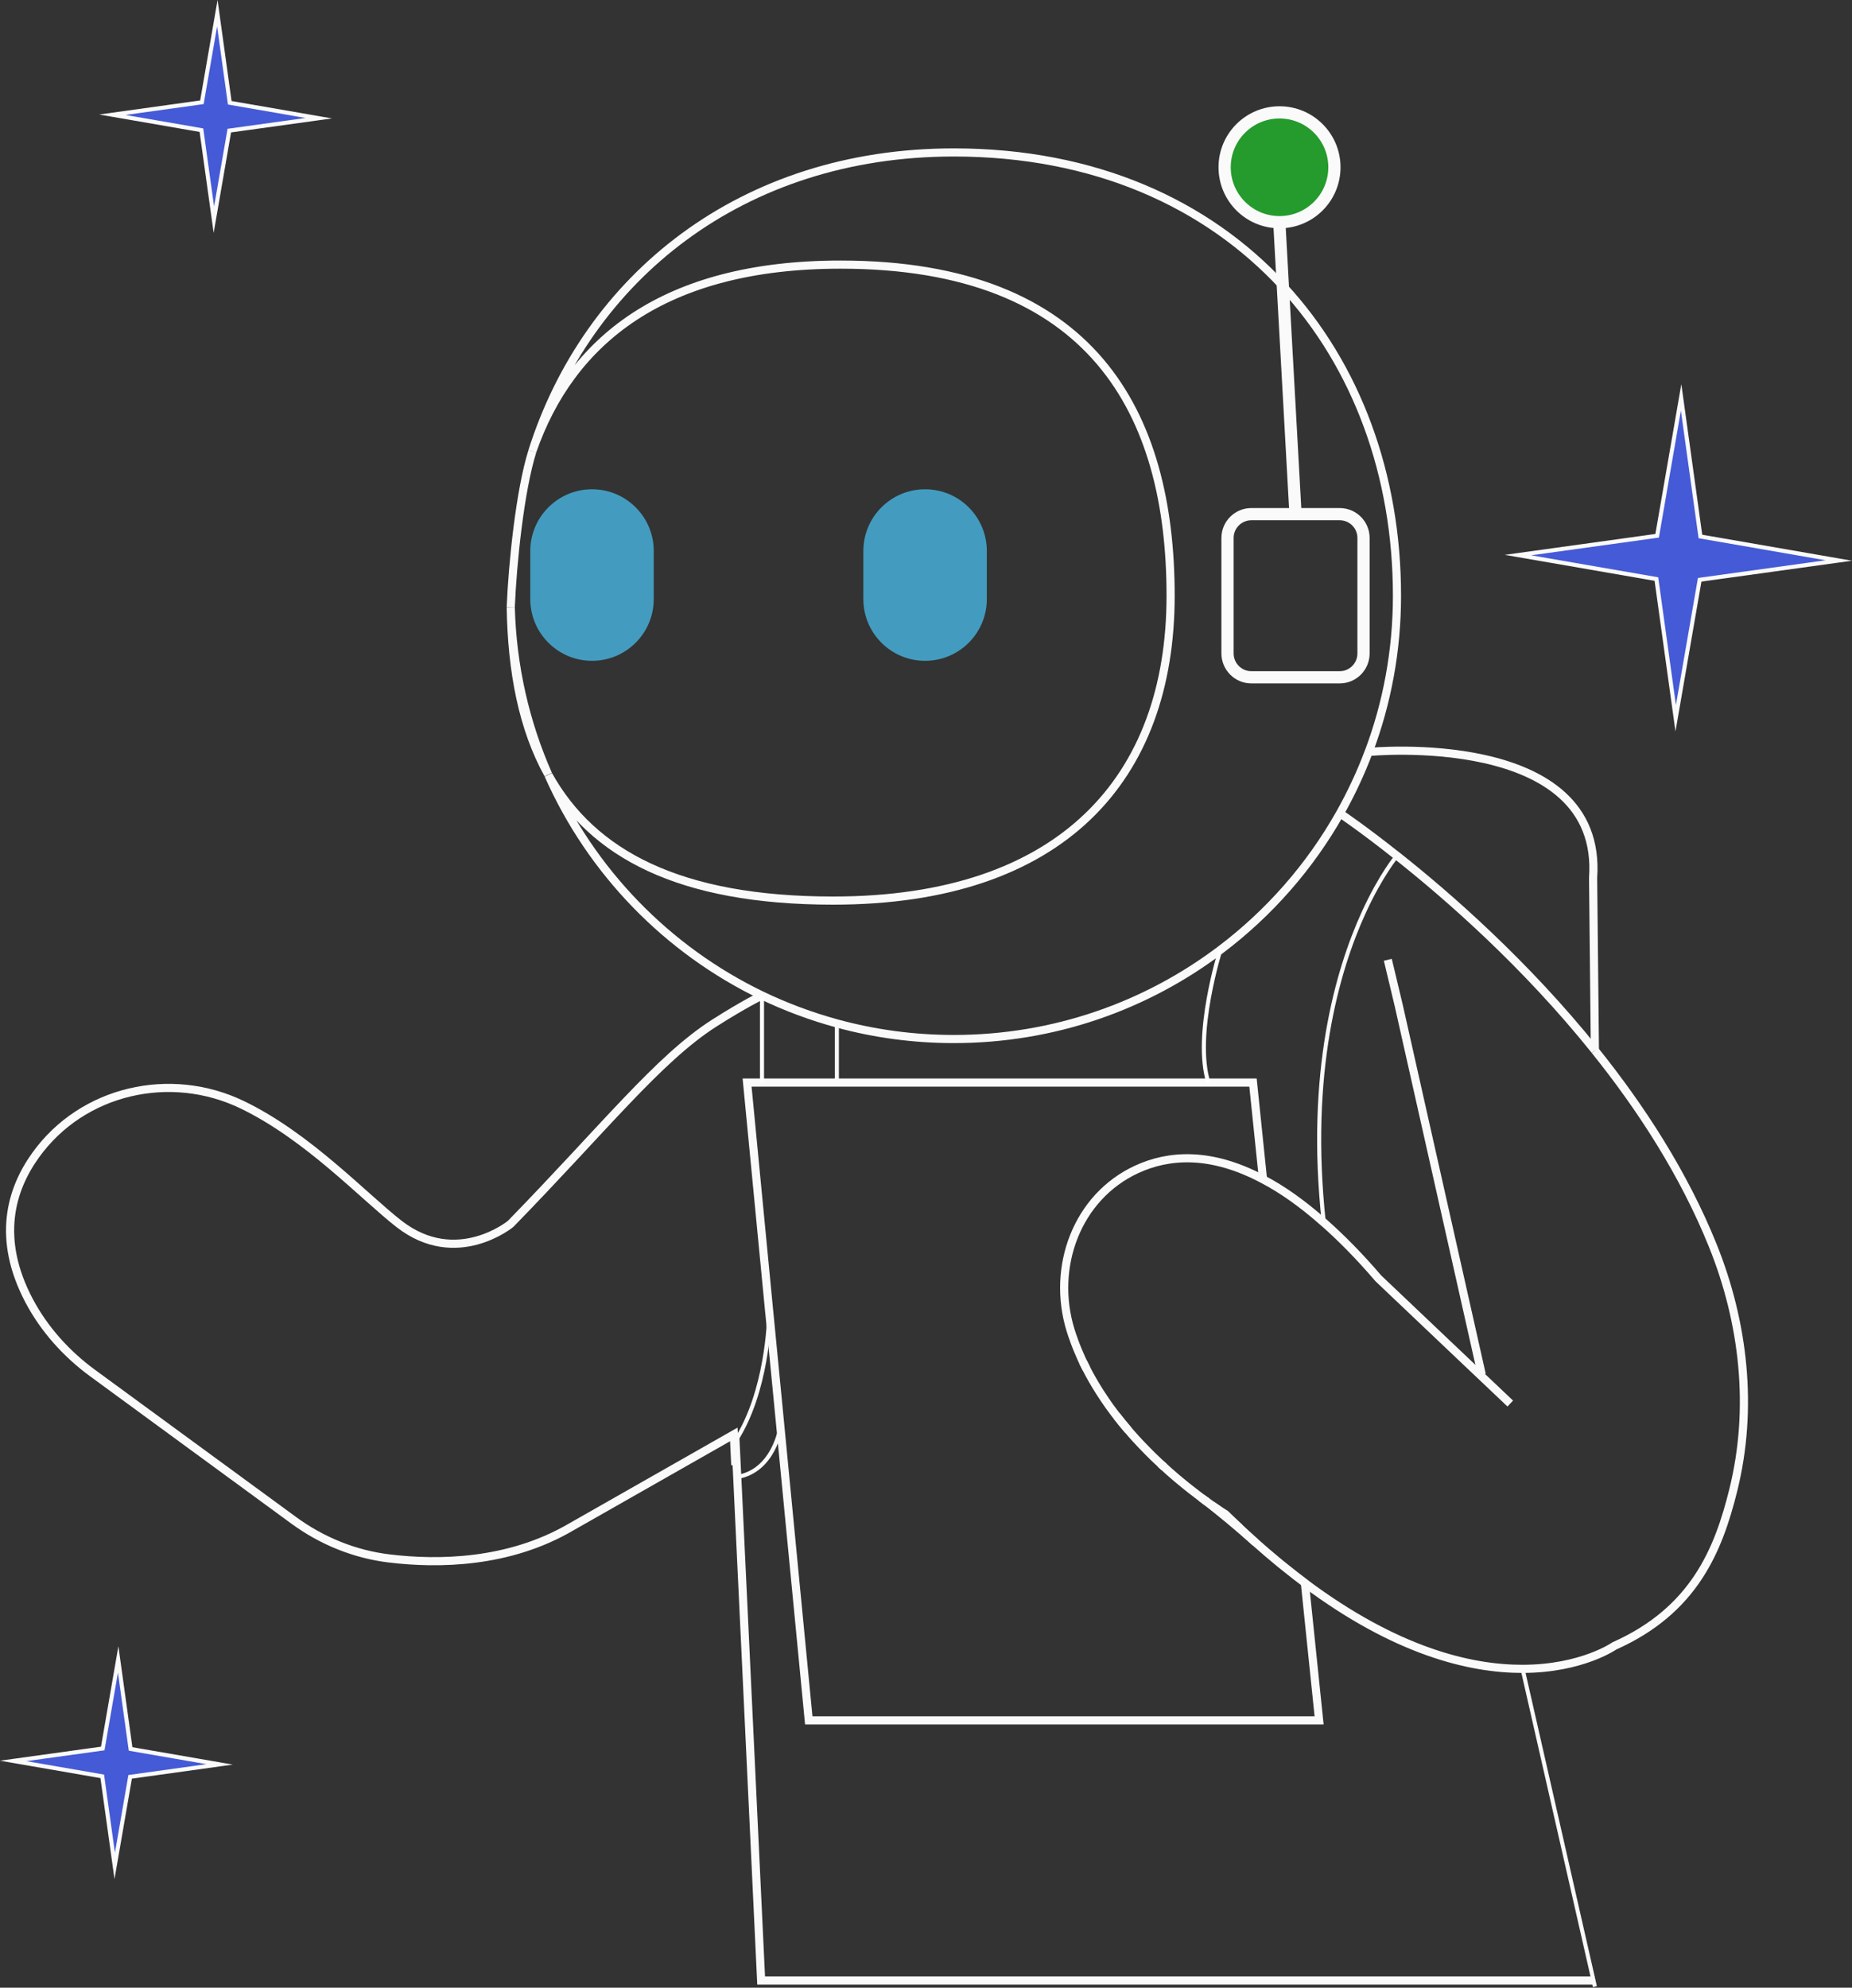 <?xml version="1.0" encoding="UTF-8"?>
<svg id="Layer_1" xmlns="http://www.w3.org/2000/svg" viewBox="0 0 454.96 488.19">
  <rect x="0" y="0" width="454.96" height="488.19" fill="#333333" stroke="none"/>
  <g>
    <g>
      <path d="M314.33,27.6c7.45,0,13.48,6.03,13.48,13.48s-6.03,13.49-13.48,13.49-13.49-6.03-13.49-13.49,6.05-13.48,13.49-13.48Z" style="fill: #249b2c;"/>
      <path d="M242.42,135.33v11.8c0,8.38-6.79,15.17-15.17,15.17s-15.16-6.79-15.16-15.17v-11.8c0-8.37,6.79-15.16,15.16-15.16,4.19,0,7.99,1.69,10.73,4.44s4.44,6.54,4.44,10.72Z" style="fill: #439cbf;"/>
      <path d="M160.6,135.33v11.8c0,8.38-6.79,15.17-15.16,15.17s-15.17-6.79-15.17-15.17v-11.8c0-8.37,6.79-15.16,15.17-15.16,4.19,0,7.97,1.69,10.72,4.44s4.44,6.54,4.44,10.72Z" style="fill: #439cbf;"/>
    </g>
    <g>
      <path d="M296.47,368.82c-.16-.12-.35-.25-.53-.38" style="fill: none; stroke: #fafafa; stroke-miterlimit: 10; stroke-width: 2px;"/>
      <path d="M304.64,375.37c-1.18-1.12-2.38-2.28-3.6-3.47,0,0-1.25-.76-3.34-2.2" style="fill: none; stroke: #fafafa; stroke-miterlimit: 10; stroke-width: 2px;"/>
      <path d="M180.63,359.83l-.26-5.49-.1-2.04-39.94,22.72c-15.32,8.99-32.71,9.2-44.73,7.74-8.48-1.02-16.55-4.31-23.46-9.37l-49.39-36.15c-6.44-4.72-11.88-10.75-15.62-17.82-8-15.2-4.5-27.2,1.63-35.72,11.49-15.98,33.1-20.91,50.82-12.33,16.14,7.81,29.78,22.49,38.45,29.23,14.09,10.96,27.4,0,27.4,0,22.96-23.54,36.33-40.55,49.95-49.26.1-.07.18-.12.28-.18,6.92-4.41,11.52-6.67,11.52-6.67" style="fill: none; stroke: #fafafa; stroke-miterlimit: 10; stroke-width: 2px;"/>
      <path d="M295.13,367.85c.28.21.54.41.81.59.18.13.35.25.53.38.41.3.81.58,1.18.84.02.02.03.02.05.03,2.45,1.71,4.75,3.62,6.94,5.67.03.02.05.03.08.07,1.25,1.17,2.48,2.32,3.71,3.42" style="fill: none; stroke: #fafafa; stroke-miterlimit: 10; stroke-width: 2px;"/>
      <path d="M285.17,359.57c.26.25.53.49.79.72" style="fill: none; stroke: #fafafa; stroke-miterlimit: 10; stroke-width: 2px;"/>
      <path d="M274.29,347.74c.94,1.2,1.87,2.37,2.84,3.48" style="fill: none; stroke: #fafafa; stroke-miterlimit: 10; stroke-width: 2px;"/>
      <path d="M266.04,334.49c.26.56.53,1.1.82,1.64" style="fill: none; stroke: #fafafa; stroke-miterlimit: 10; stroke-width: 2px;"/>
      <polyline points="320.56 388.81 324.05 422.54 198.68 422.54 191.73 350.64 188.97 322.19 188.95 322.03 183.53 265.88 187.19 265.88 205.58 265.88 296.84 265.88 307.81 265.88 310.27 289.66" style="fill: none; stroke: #fafafa; stroke-miterlimit: 10; stroke-width: 2px;"/>
      <path d="M336.23,184.68c4.5-11.92,6.95-24.85,6.95-38.36,0-29.6-9.86-56.45-28.03-76.07l-.02-.02c-18.72-20.23-46.24-32.79-80.82-32.79-52.14,0-90.06,30.77-103.54,73.39,9.42-27.06,32.2-45.84,75.73-45.84,61.89,0,81.07,36.41,81.07,81.33s-26.78,74.87-82.89,74.87c-37.81,0-59.16-11.47-69.96-30.85,10.49,23.7,29.18,42.95,52.47,54.16,5.9,2.83,12.1,5.14,18.52,6.89,9.11,2.48,18.71,3.8,28.6,3.8,24.59,0,47.27-8.14,65.49-21.89,11.95-9.01,21.98-20.42,29.37-33.52,2.71-4.82,5.08-9.85,7.05-15.09Z" style="fill: none; stroke: #fafafa; stroke-miterlimit: 10; stroke-width: 2px;"/>
      <path d="M301.55,132.13c0-3.24,2.63-5.85,5.85-5.85h21.71c3.24,0,5.85,2.61,5.85,5.85v28.35c0,3.24-2.61,5.87-5.85,5.87h-21.71c-3.22,0-5.85-2.63-5.85-5.87v-28.35Z" style="fill: none; stroke: #fafafa; stroke-miterlimit: 10; stroke-width: 3px;"/>
      <path d="M130.78,110.83c-3.04,9.63-4.88,27.66-5.31,38.3" style="fill: none; stroke: #fafafa; stroke-miterlimit: 10; stroke-width: 2px;"/>
      <path d="M125.47,149.12c.38,14.58,3.62,28.47,9.19,41.08-6.23-11.26-8.93-25.18-9.19-41.08Z" style="fill: none; stroke: #fafafa; stroke-miterlimit: 10; stroke-width: 2px;"/>
      <path d="M391.8,257.97c11.37,14.15,21.86,30.33,28.95,47.91,7.68,19.05,9.99,40.02,5.08,59.96-3.68,14.94-9.67,29.67-29.24,38.4,0,0-7.99,5.61-22.55,5.64-12.97.02-31.13-4.37-53.47-21.07v-.03c-1.56-1.17-3.14-2.4-4.75-3.7-.79-.61-1.56-1.25-2.35-1.91-.81-.66-1.59-1.33-2.4-2.02-.66-.58-1.31-1.15-1.99-1.74-.21-.18-.43-.38-.64-.56-4.31-3.81-8.7-7.53-13.3-11-.15-.12-.31-.23-.46-.35-1.46-1.1-3.12-2.38-4.9-3.88-.49-.39-.99-.82-1.5-1.27-.76-.64-1.53-1.33-2.32-2.07-.26-.21-.53-.46-.79-.72-.61-.56-1.23-1.15-1.86-1.76-.46-.44-.9-.89-1.35-1.35-1.08-1.08-2.15-2.22-3.22-3.39t-.02-.03c-.54-.59-1.07-1.2-1.59-1.82-.97-1.12-1.92-2.28-2.84-3.48-.15-.18-.28-.36-.43-.54-.94-1.23-1.86-2.51-2.73-3.83-.07-.1-.13-.18-.18-.28-.43-.62-.84-1.27-1.23-1.91-1.02-1.63-1.99-3.32-2.86-5.05-.28-.54-.56-1.08-.82-1.64-.12-.25-.25-.51-.36-.77-.3-.66-.59-1.33-.87-2.01-.33-.77-.62-1.56-.92-2.35-.03-.1-.08-.2-.1-.3-.3-.79-.56-1.58-.81-2.38-4.75-15.47,1.56-32.68,16.26-39.47,7.76-3.58,18.08-4.44,31.03,2.45,4.65,2.43,9.58,5.88,14.91,10.59h.02c4.27,3.78,8.73,8.27,13.41,13.74l17.37,16.49.02.02,15.01,14.23" style="fill: none; stroke: #fafafa; stroke-miterlimit: 10; stroke-width: 2px;"/>
      <path d="M329.16,199.75l.02.02c.35.23,5.79,3.9,14,10.42h.02c12.57,9.94,31.59,26.58,48.6,47.77" style="fill: none; stroke: #fafafa; stroke-miterlimit: 10; stroke-width: 2px;"/>
      <polyline points="364.01 337.64 343.62 246.99 340.93 235.73" style="fill: none; stroke: #fafafa; stroke-miterlimit: 10; stroke-width: 2px;"/>
      <path d="M325.2,300.25c-3.99-36.79,3.32-61.9,9.78-76.07,4.29-9.4,8.2-13.99,8.2-13.99" style="fill: none; stroke: #fafafa; stroke-miterlimit: 10;"/>
      <path d="M296.84,265.88c-3.65-11.77,2.96-32.6,2.96-32.6" style="fill: none; stroke: #fff; stroke-miterlimit: 10;"/>
      <line x1="205.58" y1="251.86" x2="205.58" y2="265.88" style="fill: none; stroke: #fafafa; stroke-miterlimit: 10;"/>
      <polyline points="391.7 486.42 391.46 486.42 186.98 486.42 181.11 362.76 180.99 360.33 180.68 353.87 180.63 352.8" style="fill: none; stroke: #fafafa; stroke-miterlimit: 10; stroke-width: 2px;"/>
      <polyline points="374.03 409.88 391.34 485.92 391.46 486.42 391.8 487.94" style="fill: none; stroke: #fafafa; stroke-miterlimit: 10;"/>
      <path d="M179.88,355.07c.16-.25.33-.48.49-.72.12-.15.21-.31.31-.48,7.73-11.93,8.32-29.54,8.28-31.67v-.16" style="fill: none; stroke: #fafafa; stroke-miterlimit: 10;"/>
      <path d="M336.23,184.68s57.73-5.61,55.13,30.95l.44,42.33v.02" style="fill: none; stroke: #fafafa; stroke-miterlimit: 10; stroke-width: 2px;"/>
      <polyline points="318.25 126.26 315.14 70.23 314.33 55.58" style="fill: none; stroke: #fafafa; stroke-miterlimit: 10; stroke-width: 3px;"/>
      <path d="M327.81,41.08c0,7.46-6.03,13.49-13.48,13.49s-13.49-6.03-13.49-13.49,6.05-13.48,13.49-13.48,13.48,6.03,13.48,13.48Z" style="fill: none; stroke: #fafafa; stroke-miterlimit: 10; stroke-width: 3px;"/>
      <line x1="187.19" y1="244.49" x2="187.19" y2="265.88" style="fill: none; stroke: #fff; stroke-miterlimit: 10;"/>
      <path d="M191.71,350.64s-1.61,10.63-10.6,12.11" style="fill: none; stroke: #fafafa; stroke-miterlimit: 10;"/>
    </g>
  </g>
  <polygon points="411.65 176.4 406.91 142.22 372.91 136.33 407.09 131.59 412.98 97.59 417.72 131.76 451.72 137.66 417.54 142.4 411.65 176.4" style="fill: #455ad6; stroke: #fafafa; stroke-miterlimit: 10;"/>
  <polygon points="28.18 458.28 25.12 436.28 3.24 432.49 25.24 429.44 29.03 407.56 32.08 429.55 53.96 433.34 31.97 436.4 28.18 458.28" style="fill: #455ad6; stroke: #fafafa; stroke-miterlimit: 10;"/>
  <polygon points="52.54 53.96 49.48 31.97 27.6 28.18 49.6 25.12 53.39 3.24 56.44 25.24 78.32 29.03 56.33 32.08 52.54 53.96" style="fill: #455ad6; stroke: #fafafa; stroke-miterlimit: 10;"/>
</svg>
